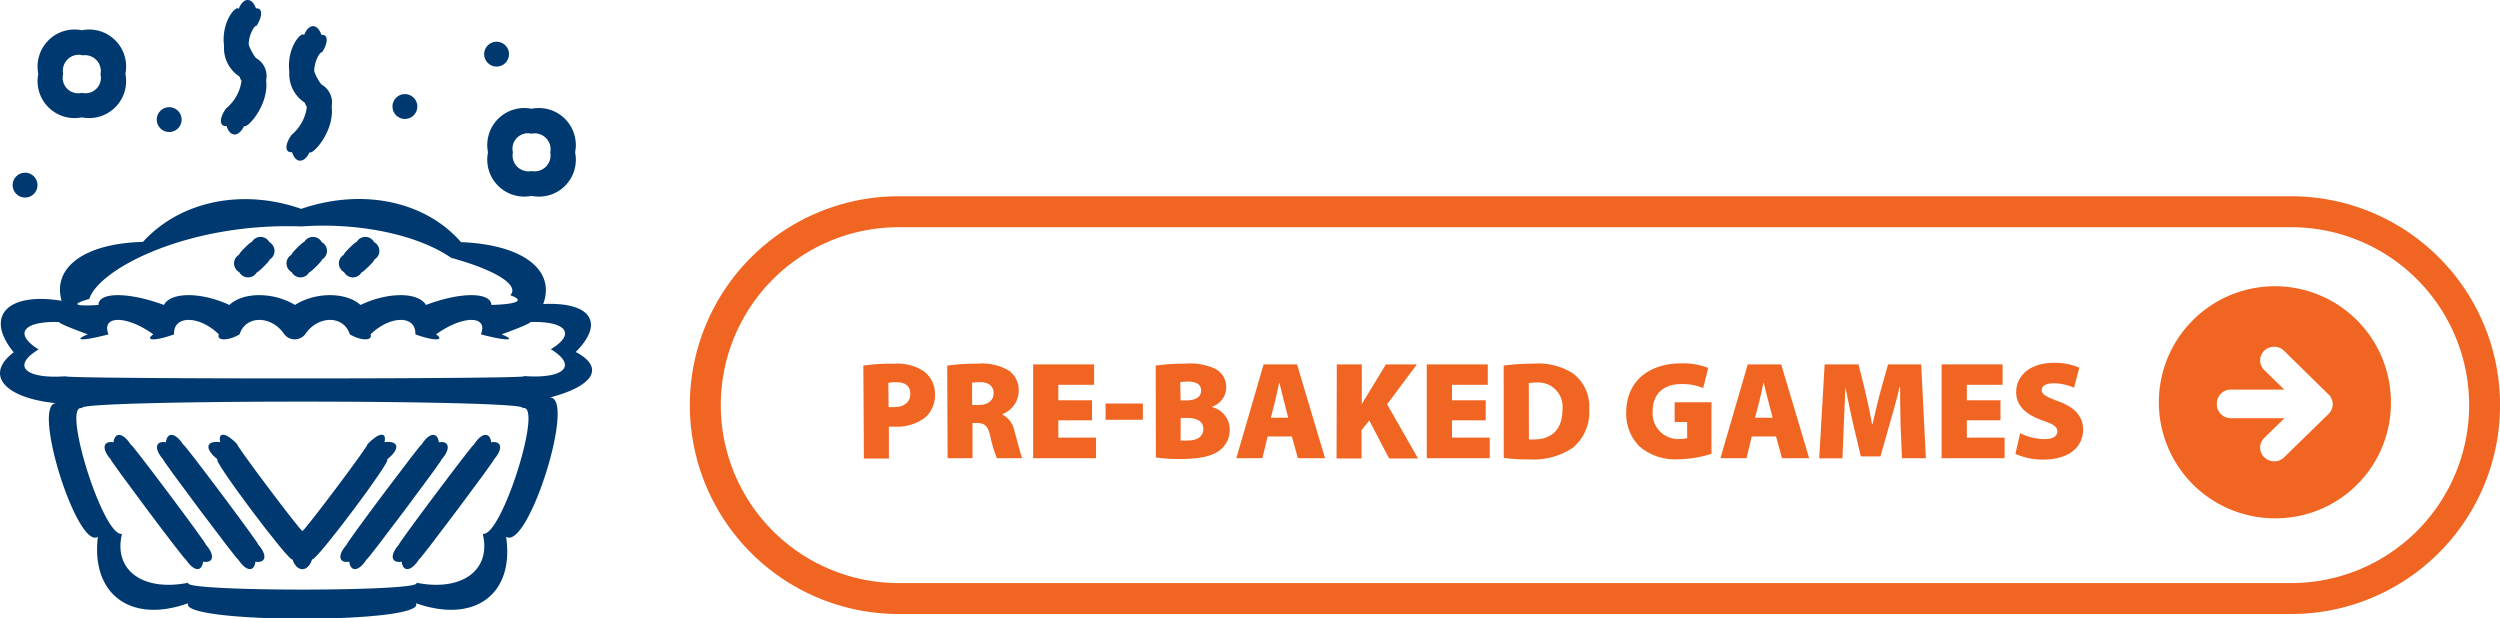 <svg xmlns="http://www.w3.org/2000/svg" viewBox="0 0 323.16 79.94"><defs><style>.cls-1{fill:#003970;}.cls-2{fill:none;stroke:#f16522;stroke-miterlimit:10;stroke-width:4px;}.cls-3{fill:#f16522;}</style></defs><g id="Layer_2" data-name="Layer 2"><g id="choice"><g id="pre-baked_icon" data-name="pre-baked icon"><path class="cls-1" d="M14.49,59.42c-.64-.58,10,13.65,9.65,12.87,1,1.56,2.08,1.72,2.25.32,1.4.22,1.56-.89.32-2.25.65.57-10-13.65-9.65-12.87-1-1.56-2.07-1.72-2.25-.32C13.42,56.94,13.26,58.06,14.49,59.42Z" transform="translate(-0.14)"/><path class="cls-1" d="M30.91,72.29c1,1.56,2.08,1.72,2.25.32,1.4.22,1.56-.89.33-2.25.64.57-10-13.65-9.65-12.87-1-1.56-2.08-1.72-2.26-.32-1.39-.23-1.55.89-.32,2.25C20.62,58.84,31.28,73.07,30.91,72.29Z" transform="translate(-0.14)"/><path class="cls-1" d="M37.94,72.29c.55,1.7,2,1.74,2.55,0,.27.61,10.66-13.24,9.67-12.89,1.74-1.36,1.58-2.48-.32-2.25.33-1.4-.78-1.24-2.25.32.88-.78-8.36,11.55-8.36,11.15,0,.4-9.25-11.93-8.37-11.15-1.47-1.56-2.58-1.72-2.25-.32-1.9-.23-2.06.89-.32,2.25C27.16,58.87,37.82,73.09,37.94,72.29Z" transform="translate(-0.14)"/><path class="cls-1" d="M52.06,72.61c.17,1.4,1.29,1.24,2.25-.32-.37.78,10.29-13.45,9.65-12.87,1.23-1.36,1.07-2.48-.32-2.25-.18-1.4-1.29-1.24-2.25.32.37-.78-10.3,13.44-9.65,12.87C50.5,71.72,50.66,72.83,52.06,72.61Z" transform="translate(-0.14)"/><path class="cls-1" d="M45.29,72.61c.17,1.4,1.28,1.24,2.25-.32-.37.78,10.29-13.45,9.65-12.87,1.23-1.36,1.07-2.48-.32-2.25-.18-1.4-1.29-1.24-2.25.32C55,56.71,44.32,70.93,45,70.36,43.73,71.72,43.89,72.83,45.29,72.61Z" transform="translate(-0.14)"/><circle class="cls-1" cx="21.87" cy="15.46" r="1.61"/><circle class="cls-1" cx="64.19" cy="7" r="1.61"/><circle class="cls-1" cx="3.24" cy="23.93" r="1.61"/><circle class="cls-1" cx="52.34" cy="13.77" r="1.61"/><path class="cls-1" d="M74.56,45.5c3.82-3.83,1.9-6.49-4.2-6.2,1.63-4.43-2.68-7.69-10.63-8C55.12,26,47,24.28,39.08,27c-7.64-2.68-15.67-1-20.46,4.27-7.5.19-11.74,3.26-10.52,7.61-7-1.15-10,2-6.19,6.66-3.82,2.9-1.2,5.92,5.49,6.58-3.25,0,2.72,19,5.39,17.27-.9,7.45,4.28,11.26,11.68,8.58-1.45,2.68,31.06,2.68,29.42,0,7.59,2.68,12.77-1.13,11.67-8.58,2.87,1.78,9.11-18.16,5.64-18C76.89,49.91,78.38,47.51,74.56,45.5ZM39.12,29.27c7.37-.53,15,1.06,19.33,4.05,6.08,1.69,8.83,3.61,7.65,4.84,1.88.68,1,1.15-2.43,1.26-.11-1.69-4-1.69-8.47,0-1-1.69-4.92-1.69-8.46,0-1.89-1.69-5.82-1.69-8.47,0-2.78-1.69-6.71-1.69-8.47,0-3.67-1.69-7.59-1.69-8.47,0-4.56-1.69-8.48-1.69-8.46,0-3.15.2-3.59-.09-1.19-.78C12.93,34.75,24.48,28.74,39.12,29.27ZM62.54,69c1.14,4.7-2.68,7.51-8.61,6.32,1.55,1.19-31,1.19-29.41,0-5.93,1.19-9.75-1.62-8.61-6.32-2.45.52-8-17.38-5.06-16.2-3-1.18,59.73-1.18,56.75,0C70.58,51.59,65,69.49,62.54,69Zm5.33-20.36c.22.37-59.57.37-59.27,0-5.23.37-7-1.35-3.47-3.47C1.64,43,3.37,41.3,8.6,41.67c-1.84-.37-.64.27,2.89,1.55-2.11.85-.55.86,2.68,0-1-2.49,2.35-2.49,5.79,0-1.22.86.34.86,2.68,0-.12-2.49,3.23-2.49,5.79,0-.33.86,1.23.86,2.68,0,.77-2.49,4.12-2.49,5.79,0a1.71,1.71,0,0,0,2.68,0c1.66-2.49,5-2.49,5.78,0,1.46.86,3,.86,2.68,0,2.56-2.49,5.91-2.49,5.79,0,2.34.86,3.9.86,2.68,0,3.44-2.49,6.8-2.49,5.79,0,3.23.86,4.79.86,2.68,0,3.53-1.28,4.72-1.92,2.89-1.55,5.24-.37,7,1.35,3.47,3.47C74.83,47.26,73.11,49,67.87,48.61Z" transform="translate(-0.14)"/><path class="cls-1" d="M63.22,19.69a4.78,4.78,0,0,0,5.63,5.63,4.77,4.77,0,0,0,5.63-5.63,4.78,4.78,0,0,0-5.63-5.63A4.78,4.78,0,0,0,63.22,19.69Zm5.63-2.41a2.05,2.05,0,0,1,2.42,2.41,2.06,2.06,0,0,1-2.42,2.42,2.05,2.05,0,0,1-2.41-2.42A2,2,0,0,1,68.85,17.28Z" transform="translate(-0.14)"/><path class="cls-1" d="M10.72,15.17a4.78,4.78,0,0,0,5.63-5.63,4.78,4.78,0,0,0-5.63-5.63A4.78,4.78,0,0,0,5.09,9.54,4.78,4.78,0,0,0,10.72,15.17Zm0-8a2.05,2.05,0,0,1,2.41,2.42A2,2,0,0,1,10.72,12,2,2,0,0,1,8.31,9.54,2.05,2.05,0,0,1,10.72,7.12Z" transform="translate(-0.14)"/><path class="cls-1" d="M29.42,16.28c.46,1.48,1.59,1.46,2.28,0,.32.45,3.24-2.67,2.84-5.91A2.64,2.64,0,0,0,33.22,7.5a6.65,6.65,0,0,1-.93-1.71c0-1.45.86-2.63,1-2.43.83-1.27.8-2.39-.06-2.27C32.71-.39,31.58-.36,31,1.15c-.3-.56-2.29,1.61-1.9,4.75a4.41,4.41,0,0,0,2,4,2.34,2.34,0,0,0,.26.55A5.54,5.54,0,0,1,29.38,14C28.45,15.27,28.47,16.4,29.42,16.28Z" transform="translate(-0.14)"/><path class="cls-1" d="M37.89,19.67c.46,1.48,1.58,1.46,2.27,0,.33.45,3.25-2.67,2.85-5.92a2.66,2.66,0,0,0-1.32-2.83,6.18,6.18,0,0,1-.93-1.7c0-1.46.86-2.64,1-2.44.84-1.27.81-2.39-.06-2.26C41.17,3,40.05,3,39.45,4.53c-.31-.55-2.29,1.61-1.91,4.75a4.42,4.42,0,0,0,2,4,5.22,5.22,0,0,0,.26.55,5.53,5.53,0,0,1-1.94,3.57C36.92,18.66,36.94,19.78,37.89,19.67Z" transform="translate(-0.14)"/><path class="cls-1" d="M33.35,35.18c0,.2,1.81-1.57,1.61-1.61a1.3,1.3,0,0,0,0-2.27,1.3,1.3,0,0,0-2.28,0c0-.21-1.81,1.57-1.61,1.61a1.29,1.29,0,0,0,0,2.27A1.3,1.3,0,0,0,33.35,35.18Z" transform="translate(-0.14)"/><path class="cls-1" d="M40.12,35.18c0,.2,1.81-1.57,1.61-1.61a1.29,1.29,0,0,0,0-2.27,1.3,1.3,0,0,0-2.28,0c0-.21-1.81,1.57-1.6,1.61a1.29,1.29,0,0,0,0,2.27A1.29,1.29,0,0,0,40.12,35.18Z" transform="translate(-0.14)"/><path class="cls-1" d="M46.89,35.18c0,.2,1.82-1.57,1.61-1.61a1.29,1.29,0,0,0,0-2.27,1.29,1.29,0,0,0-2.27,0c0-.21-1.82,1.57-1.61,1.61a1.29,1.29,0,0,0,0,2.27A1.29,1.29,0,0,0,46.89,35.18Z" transform="translate(-0.14)"/></g><g id="pre-baked"><path id="BG" class="cls-2" d="M296.31,27.37h-180a25,25,0,0,0,0,50h180a25,25,0,0,0,0-50Z" transform="translate(-0.14)"/><path class="cls-3" d="M309.2,52.21A15,15,0,1,0,294.2,67,14.9,14.9,0,0,0,309.2,52.21ZM292.82,59.1a1.74,1.74,0,0,1,0-2.49l2.62-2.55h-6.93a1.8,1.8,0,0,1-1.81-1.79v-.12a1.8,1.8,0,0,1,1.81-1.79h6.91l-2.6-2.53a1.74,1.74,0,0,1,0-2.49,1.84,1.84,0,0,1,2.56,0L301.15,51a1.75,1.75,0,0,1,0,2.5l-5.77,5.63A1.84,1.84,0,0,1,292.82,59.1Z" transform="translate(-0.14)"/><g id="pre-baked_games_label" data-name="pre-baked games label"><path class="cls-3" d="M111.74,47.26a25.07,25.07,0,0,1,4-.25,6.21,6.21,0,0,1,3.84,1A3.64,3.64,0,0,1,121,50.89a3.94,3.94,0,0,1-1.17,3,5.92,5.92,0,0,1-4,1.26c-.31,0-.59,0-.79,0v4.12h-3.23ZM115,52.62a6.1,6.1,0,0,0,.74,0c1.27,0,2.07-.65,2.07-1.69s-.62-1.52-1.84-1.52a4.43,4.43,0,0,0-1,.08Z" transform="translate(-0.14)"/><path class="cls-3" d="M122.58,47.26a26.21,26.21,0,0,1,3.93-.25,6.83,6.83,0,0,1,4.1.93,3.13,3.13,0,0,1,1.21,2.65,3.23,3.23,0,0,1-2.09,2.93v.08a3,3,0,0,1,1.55,2.16c.38,1.24.77,3,1,3.47H129a16.57,16.57,0,0,1-.84-2.79c-.33-1.46-.78-1.76-1.78-1.76h-.53v4.55h-3.22Zm3.22,5.09h.85c1.22,0,1.93-.61,1.93-1.51s-.6-1.42-1.68-1.44a6.39,6.39,0,0,0-1.1.07Z" transform="translate(-0.14)"/><path class="cls-3" d="M141.3,54.33h-4.36v2.24h4.88v2.66h-8.13V47.1h7.88v2.64h-4.63v2h4.36Z" transform="translate(-0.14)"/><path class="cls-3" d="M147.87,52.16v2.1h-4.82v-2.1Z" transform="translate(-0.14)"/><path class="cls-3" d="M149.53,47.26a26.84,26.84,0,0,1,3.83-.25,7.73,7.73,0,0,1,3.71.59,2.67,2.67,0,0,1-.34,5v0a3,3,0,0,1,2.37,3,3.26,3.26,0,0,1-1.35,2.65c-.91.68-2.43,1.08-5,1.08a20.56,20.56,0,0,1-3.2-.2Zm3.22,4.5h.65c1.38,0,2-.49,2-1.26s-.54-1.17-1.64-1.17a5.87,5.87,0,0,0-1.06.07Zm0,5.18a6,6,0,0,0,.94,0c1.08,0,2-.43,2-1.49s-.93-1.43-2.16-1.43h-.77Z" transform="translate(-0.14)"/><path class="cls-3" d="M164,56.42l-.68,2.81h-3.37l3.53-12.13h4.32l3.62,12.13h-3.51l-.78-2.81ZM166.66,54l-.56-2.18-.59-2.39h0c-.19.72-.37,1.73-.54,2.41L164.41,54Z" transform="translate(-0.14)"/><path class="cls-3" d="M172.94,47.1h3.23v5.15h0c.25-.45.53-.9.8-1.34l2.32-3.81h4l-3.85,5.16,4,7H179.7l-2.56-4.91-1,1.24v3.67h-3.23Z" transform="translate(-0.14)"/><path class="cls-3" d="M192.19,54.33h-4.36v2.24h4.88v2.66h-8.14V47.1h7.89v2.64h-4.63v2h4.36Z" transform="translate(-0.14)"/><path class="cls-3" d="M194.51,47.26a26.91,26.91,0,0,1,3.87-.25,8.3,8.3,0,0,1,5,1.2,5.32,5.32,0,0,1,2.19,4.67,6,6,0,0,1-2.12,5,9.16,9.16,0,0,1-5.69,1.5,20,20,0,0,1-3.24-.2Zm3.26,9.54a3.55,3.55,0,0,0,.68,0c2.11,0,3.66-1.14,3.66-3.87a3.13,3.13,0,0,0-3.35-3.48,5.42,5.42,0,0,0-1,.07Z" transform="translate(-0.14)"/><path class="cls-3" d="M221.37,58.66a14.57,14.57,0,0,1-4.18.7,7.06,7.06,0,0,1-5.11-1.64,5.94,5.94,0,0,1-1.73-4.39c0-4.22,3.15-6.36,7.09-6.36a8.85,8.85,0,0,1,3.51.59l-.65,2.6a6.85,6.85,0,0,0-2.88-.51c-2,0-3.65,1.05-3.65,3.51a3.31,3.31,0,0,0,3.46,3.59,4,4,0,0,0,1-.11V54.55h-1.62V52h4.76Z" transform="translate(-0.14)"/><path class="cls-3" d="M226.58,56.42l-.68,2.81h-3.37l3.53-12.13h4.32L234,59.23h-3.51l-.77-2.81ZM229.27,54l-.56-2.18c-.18-.68-.42-1.67-.6-2.39h0c-.18.72-.36,1.73-.54,2.41L227,54Z" transform="translate(-0.14)"/><path class="cls-3" d="M245.81,54.89c0-1.38-.07-3-.05-4.89h-.06c-.38,1.6-.88,3.42-1.28,4.75L243.22,59h-2.54l-1-4.21c-.3-1.32-.68-3.12-1-4.77h0c-.07,1.71-.14,3.51-.2,4.89l-.18,4.34h-3L236,47.1h4.38l.81,3.25c.32,1.36.68,3,.93,4.45h.08c.34-1.47.73-3.18,1.09-4.46l.91-3.24h4.28l.61,12.13H246Z" transform="translate(-0.14)"/><path class="cls-3" d="M258.73,54.33h-4.35v2.24h4.88v2.66h-8.14V47.1H259v2.64h-4.62v2h4.35Z" transform="translate(-0.14)"/><path class="cls-3" d="M261.27,56a7.34,7.34,0,0,0,3.15.76c1.12,0,1.66-.38,1.66-1s-.54-.94-1.91-1.41c-2.06-.72-3.41-1.85-3.41-3.65,0-2.15,1.8-3.8,4.87-3.8a7.86,7.86,0,0,1,3.29.63l-.68,2.59a6.49,6.49,0,0,0-2.65-.57c-1,0-1.53.35-1.53.9s.65.86,2.18,1.44c2.18.79,3.17,2,3.17,3.65,0,2.09-1.64,3.87-5.19,3.87a8.55,8.55,0,0,1-3.56-.74Z" transform="translate(-0.14)"/></g></g></g></g></svg>